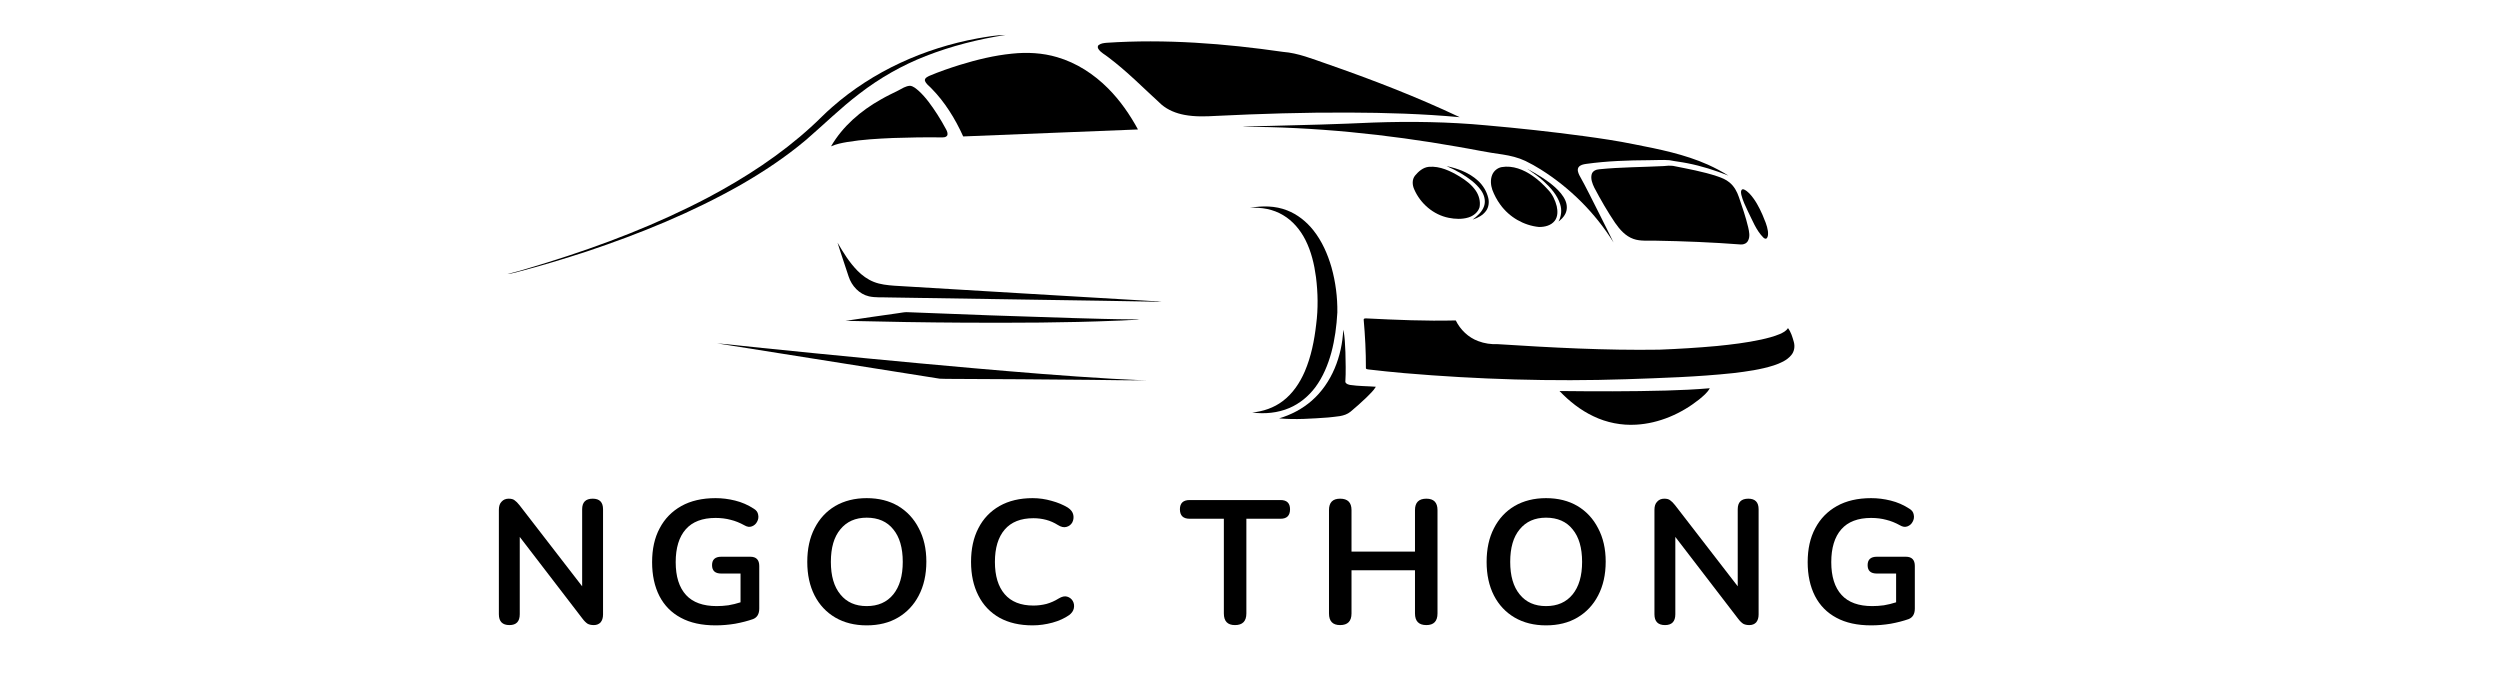 <svg xmlns="http://www.w3.org/2000/svg" xmlns:xlink="http://www.w3.org/1999/xlink" width="192" zoomAndPan="magnify" viewBox="0 0 144 39" height="52" preserveAspectRatio="xMidYMid meet" version="1.0"><defs><g/><clipPath id="804398bae3"><path d="M 29.191 2.012 L 58 2.012 L 58 16 L 29.191 16 Z M 29.191 2.012 " clip-rule="nonzero"/></clipPath><clipPath id="721f789adb"><path d="M 63 2.012 L 85 2.012 L 85 7 L 63 7 Z M 63 2.012 " clip-rule="nonzero"/></clipPath><clipPath id="fe50b85549"><path d="M 78 18 L 103.441 18 L 103.441 22 L 78 22 Z M 78 18 " clip-rule="nonzero"/></clipPath><clipPath id="6a3b6c19b3"><path d="M 73 18 L 80 18 L 80 24.512 L 73 24.512 Z M 73 18 " clip-rule="nonzero"/></clipPath><clipPath id="7394268785"><path d="M 89 22 L 99 22 L 99 24.512 L 89 24.512 Z M 89 22 " clip-rule="nonzero"/></clipPath></defs><g clip-path="url(#804398bae3)"><path fill="#000000" d="M 56.305 2.211 C 56.84 2.121 57.375 2.02 57.922 2.012 C 56.352 2.258 54.805 2.648 53.324 3.227 C 51.957 3.762 50.668 4.496 49.504 5.395 C 48.418 6.219 47.449 7.18 46.418 8.066 C 45.258 9.043 43.992 9.883 42.684 10.637 C 39.875 12.234 36.871 13.457 33.816 14.48 C 32.496 14.91 31.168 15.312 29.828 15.66 C 29.629 15.703 29.434 15.773 29.23 15.785 C 29.996 15.598 30.75 15.352 31.504 15.125 C 34.707 14.129 37.855 12.922 40.832 11.352 C 42.93 10.234 44.945 8.926 46.711 7.316 C 47.129 6.945 47.508 6.531 47.934 6.168 C 50.293 4.094 53.246 2.773 56.305 2.211 Z M 56.305 2.211 " fill-opacity="1" fill-rule="nonzero"/></g><g clip-path="url(#721f789adb)"><path fill="#000000" d="M 63.73 2.465 C 67.129 2.238 70.539 2.504 73.902 2.988 C 74.781 3.055 75.602 3.398 76.43 3.68 C 79.023 4.582 81.594 5.574 84.082 6.75 C 81.957 6.555 79.82 6.492 77.688 6.484 C 75.137 6.473 72.586 6.551 70.043 6.676 C 69.434 6.711 68.82 6.73 68.223 6.617 C 67.746 6.527 67.277 6.344 66.902 6.023 C 65.891 5.102 64.93 4.117 63.832 3.293 C 63.645 3.141 63.41 3.035 63.273 2.828 C 63.219 2.758 63.211 2.641 63.293 2.59 C 63.418 2.496 63.582 2.48 63.73 2.465 Z M 63.73 2.465 " fill-opacity="1" fill-rule="nonzero"/></g><path fill="#000000" d="M 58.297 3.09 C 59.16 3 60.051 3.043 60.891 3.293 C 62.004 3.617 63.012 4.27 63.832 5.098 C 64.52 5.789 65.082 6.602 65.547 7.457 C 62.191 7.594 58.836 7.719 55.48 7.859 C 55.02 6.84 54.422 5.871 53.637 5.078 C 53.508 4.941 53.332 4.832 53.273 4.637 C 53.262 4.488 53.426 4.422 53.535 4.367 C 54.105 4.125 54.688 3.926 55.273 3.742 C 56.262 3.438 57.27 3.191 58.297 3.09 Z M 58.297 3.09 " fill-opacity="1" fill-rule="nonzero"/><path fill="#000000" d="M 51.727 5.219 C 51.949 5.105 52.164 4.953 52.418 4.941 C 52.613 4.961 52.766 5.109 52.91 5.227 C 53.344 5.621 53.676 6.109 53.996 6.598 C 54.172 6.875 54.34 7.16 54.496 7.453 C 54.551 7.559 54.609 7.688 54.559 7.805 C 54.48 7.926 54.32 7.914 54.195 7.914 C 53.273 7.902 52.355 7.918 51.434 7.949 C 50.555 7.988 49.672 8.035 48.801 8.18 C 48.484 8.234 48.164 8.297 47.867 8.43 C 48.539 7.27 49.586 6.375 50.738 5.73 C 51.059 5.543 51.395 5.383 51.727 5.219 Z M 51.727 5.219 " fill-opacity="1" fill-rule="nonzero"/><path fill="#000000" d="M 73.074 7.254 C 75.086 7.207 77.094 7.152 79.105 7.059 C 81.273 6.984 83.445 7.016 85.605 7.219 C 87.477 7.383 89.34 7.586 91.203 7.836 C 92.184 7.969 93.164 8.113 94.133 8.312 C 95.57 8.594 97.027 8.883 98.375 9.484 C 98.781 9.668 99.176 9.875 99.555 10.113 C 98.789 9.812 98.004 9.559 97.195 9.402 C 96.852 9.332 96.504 9.297 96.16 9.227 C 95.77 9.195 95.379 9.23 94.992 9.227 C 93.777 9.234 92.562 9.273 91.359 9.441 C 91.203 9.465 91.02 9.496 90.922 9.637 C 90.836 9.777 90.902 9.945 90.965 10.082 C 91.383 10.828 91.754 11.598 92.141 12.359 C 92.406 12.898 92.684 13.43 92.941 13.969 C 91.887 12.266 90.434 10.824 88.754 9.766 C 88.465 9.586 88.172 9.418 87.863 9.27 C 87.449 9.074 87 8.969 86.551 8.898 C 85.684 8.785 84.832 8.598 83.969 8.453 C 79.863 7.73 75.703 7.305 71.535 7.301 C 72.047 7.262 72.562 7.27 73.074 7.254 Z M 73.074 7.254 " fill-opacity="1" fill-rule="nonzero"/><path fill="#000000" d="M 83.32 9.566 C 83.973 9.707 84.629 9.945 85.129 10.406 C 85.418 10.668 85.629 11.016 85.723 11.398 C 85.785 11.648 85.75 11.934 85.598 12.145 C 85.414 12.402 85.117 12.555 84.824 12.648 C 85.094 12.441 85.371 12.207 85.484 11.871 C 85.59 11.559 85.488 11.211 85.301 10.953 C 85.004 10.543 84.586 10.25 84.16 9.992 C 83.891 9.832 83.609 9.691 83.32 9.566 Z M 83.32 9.566 " fill-opacity="1" fill-rule="nonzero"/><path fill="#000000" d="M 95.824 9.566 C 96.004 9.543 96.188 9.535 96.371 9.555 C 97.227 9.73 98.098 9.879 98.93 10.16 C 99.172 10.242 99.418 10.34 99.617 10.508 C 99.883 10.723 100.051 11.031 100.16 11.352 C 100.355 11.926 100.555 12.496 100.695 13.09 C 100.75 13.34 100.816 13.621 100.688 13.863 C 100.613 14.016 100.438 14.094 100.273 14.082 C 98.633 13.957 96.988 13.891 95.348 13.863 C 94.926 13.848 94.488 13.906 94.086 13.762 C 93.629 13.602 93.297 13.223 93.027 12.832 C 92.59 12.184 92.195 11.5 91.832 10.809 C 91.719 10.574 91.613 10.305 91.68 10.043 C 91.73 9.848 91.934 9.762 92.113 9.75 C 93.348 9.625 94.59 9.629 95.824 9.566 Z M 95.824 9.566 " fill-opacity="1" fill-rule="nonzero"/><path fill="#000000" d="M 82.305 9.609 C 82.945 9.555 83.555 9.852 84.09 10.176 C 84.434 10.387 84.766 10.637 85 10.977 C 85.188 11.25 85.285 11.598 85.223 11.934 C 85.137 12.23 84.867 12.438 84.578 12.527 C 84.215 12.637 83.82 12.621 83.449 12.547 C 82.57 12.375 81.812 11.727 81.457 10.902 C 81.344 10.652 81.328 10.34 81.504 10.117 C 81.707 9.871 81.977 9.637 82.305 9.609 Z M 82.305 9.609 " fill-opacity="1" fill-rule="nonzero"/><path fill="#000000" d="M 86.496 9.625 C 87.129 9.516 87.766 9.77 88.281 10.133 C 88.613 10.359 88.906 10.641 89.176 10.938 C 89.422 11.195 89.582 11.535 89.668 11.879 C 89.73 12.16 89.734 12.484 89.551 12.719 C 89.34 12.992 88.973 13.078 88.645 13.074 C 87.766 12.988 86.93 12.504 86.414 11.781 C 86.223 11.52 86.07 11.23 85.957 10.93 C 85.863 10.652 85.84 10.34 85.953 10.066 C 86.047 9.84 86.258 9.668 86.496 9.625 Z M 86.496 9.625 " fill-opacity="1" fill-rule="nonzero"/><path fill="#000000" d="M 87.969 9.723 C 88.527 10.031 89.09 10.355 89.57 10.785 C 89.812 11.008 90.043 11.258 90.172 11.566 C 90.27 11.801 90.281 12.078 90.168 12.305 C 90.082 12.492 89.926 12.637 89.77 12.762 C 89.934 12.457 89.973 12.09 89.863 11.758 C 89.695 11.23 89.316 10.809 88.918 10.445 C 88.625 10.172 88.293 9.953 87.969 9.723 Z M 87.969 9.723 " fill-opacity="1" fill-rule="nonzero"/><path fill="#000000" d="M 100.324 10.93 C 100.34 10.922 100.375 10.906 100.391 10.895 C 100.547 10.93 100.664 11.051 100.777 11.156 C 101.102 11.508 101.328 11.938 101.52 12.375 C 101.645 12.68 101.785 12.984 101.832 13.312 C 101.844 13.457 101.859 13.625 101.754 13.734 C 101.691 13.777 101.617 13.727 101.57 13.684 C 101.148 13.262 100.938 12.68 100.672 12.156 C 100.531 11.852 100.379 11.547 100.301 11.219 C 100.285 11.125 100.258 11.008 100.324 10.93 Z M 100.324 10.93 " fill-opacity="1" fill-rule="nonzero"/><path fill="#000000" d="M 71.996 11.973 C 72.703 11.844 73.457 11.848 74.137 12.117 C 74.734 12.348 75.25 12.762 75.648 13.262 C 76.145 13.887 76.473 14.633 76.695 15.402 C 76.93 16.246 77.043 17.121 77.031 18 C 76.988 18.777 76.887 19.559 76.684 20.312 C 76.488 21.02 76.203 21.711 75.766 22.301 C 75.379 22.82 74.863 23.246 74.27 23.5 C 73.598 23.789 72.844 23.855 72.125 23.762 C 72.75 23.699 73.375 23.492 73.883 23.105 C 74.457 22.676 74.871 22.055 75.156 21.395 C 75.523 20.535 75.707 19.609 75.812 18.684 C 75.93 17.781 75.914 16.867 75.801 15.965 C 75.703 15.223 75.527 14.48 75.188 13.812 C 74.895 13.238 74.465 12.723 73.91 12.395 C 73.336 12.047 72.656 11.93 71.996 11.973 Z M 71.996 11.973 " fill-opacity="1" fill-rule="nonzero"/><path fill="#000000" d="M 48.242 13.977 C 48.574 14.551 48.926 15.121 49.391 15.594 C 49.66 15.867 49.977 16.098 50.332 16.238 C 50.707 16.387 51.113 16.426 51.512 16.457 C 56.348 16.754 61.184 17.031 66.016 17.32 C 66.312 17.348 66.609 17.332 66.898 17.383 C 64.609 17.332 62.316 17.312 60.027 17.27 C 57.082 17.227 54.141 17.176 51.199 17.133 C 50.816 17.117 50.43 17.152 50.055 17.07 C 49.492 16.941 49.055 16.469 48.879 15.922 C 48.672 15.273 48.441 14.629 48.242 13.977 Z M 48.242 13.977 " fill-opacity="1" fill-rule="nonzero"/><path fill="#000000" d="M 51.711 18.043 C 51.883 18.023 52.051 17.98 52.223 17.98 C 55.414 18.109 58.609 18.227 61.801 18.32 C 62.957 18.352 64.113 18.391 65.273 18.395 C 65.402 18.398 65.531 18.41 65.66 18.426 C 65.199 18.414 64.742 18.465 64.285 18.473 C 61.383 18.594 58.477 18.598 55.574 18.586 C 53.285 18.574 50.996 18.535 48.707 18.48 C 49.707 18.324 50.711 18.188 51.711 18.043 Z M 51.711 18.043 " fill-opacity="1" fill-rule="nonzero"/><g clip-path="url(#fe50b85549)"><path fill="#000000" d="M 78.547 18.398 C 78.57 18.328 78.648 18.34 78.707 18.34 C 80.422 18.426 82.137 18.5 83.852 18.457 C 84.117 18.996 84.578 19.438 85.137 19.645 C 85.5 19.785 85.891 19.84 86.277 19.824 C 89.375 20.023 92.477 20.188 95.578 20.141 C 96.684 20.098 97.789 20.031 98.891 19.93 C 99.746 19.844 100.602 19.742 101.445 19.559 C 101.809 19.477 102.172 19.387 102.516 19.242 C 102.691 19.164 102.879 19.074 102.988 18.898 C 103.164 19.129 103.246 19.418 103.324 19.695 C 103.398 19.957 103.352 20.254 103.172 20.461 C 102.918 20.766 102.539 20.922 102.172 21.047 C 101.414 21.289 100.617 21.398 99.828 21.492 C 97.777 21.711 95.715 21.773 93.652 21.844 C 89.391 21.984 85.125 21.855 80.879 21.492 C 80.191 21.43 79.508 21.363 78.828 21.281 C 78.773 21.266 78.684 21.277 78.676 21.203 C 78.68 20.266 78.629 19.332 78.547 18.398 Z M 78.547 18.398 " fill-opacity="1" fill-rule="nonzero"/></g><g clip-path="url(#6a3b6c19b3)"><path fill="#000000" d="M 75.559 23.078 C 76.711 22.07 77.305 20.516 77.371 18.992 C 77.473 19.414 77.469 19.852 77.496 20.281 C 77.508 20.852 77.527 21.426 77.492 21.996 C 77.52 22.117 77.664 22.148 77.762 22.172 C 78.254 22.246 78.754 22.238 79.25 22.277 C 79.109 22.516 78.898 22.695 78.711 22.891 C 78.414 23.176 78.109 23.449 77.793 23.711 C 77.434 24.008 76.941 23.988 76.504 24.047 C 75.562 24.113 74.617 24.184 73.676 24.098 C 74.363 23.895 75.016 23.555 75.559 23.078 Z M 75.559 23.078 " fill-opacity="1" fill-rule="nonzero"/></g><path fill="#000000" d="M 41.301 19.777 C 42.172 19.848 43.035 19.961 43.906 20.043 C 47.926 20.453 51.945 20.844 55.969 21.199 C 58.66 21.434 61.352 21.66 64.047 21.816 C 64.711 21.844 65.371 21.895 66.031 21.902 C 64.965 21.918 63.895 21.887 62.828 21.879 C 60.121 21.855 57.414 21.832 54.707 21.824 C 54.512 21.816 54.316 21.828 54.125 21.812 C 49.848 21.141 45.574 20.449 41.301 19.777 Z M 41.301 19.777 " fill-opacity="1" fill-rule="nonzero"/><g clip-path="url(#7394268785)"><path fill="#000000" d="M 95.973 22.496 C 96.812 22.473 97.648 22.434 98.484 22.363 C 98.34 22.629 98.098 22.816 97.871 23.008 C 96.832 23.832 95.562 24.387 94.242 24.461 C 93.398 24.512 92.543 24.344 91.781 23.977 C 91.043 23.629 90.391 23.113 89.828 22.523 C 91.875 22.547 93.926 22.551 95.973 22.496 Z M 95.973 22.496 " fill-opacity="1" fill-rule="nonzero"/></g><g fill="#000000" fill-opacity="1"><g transform="translate(27.954, 35.927)"><g><path d="M 1.391 0.078 C 0.984 0.078 0.781 -0.129 0.781 -0.547 L 0.781 -6.562 C 0.781 -6.77 0.832 -6.926 0.938 -7.031 C 1.039 -7.145 1.176 -7.203 1.344 -7.203 C 1.5 -7.203 1.613 -7.172 1.688 -7.109 C 1.77 -7.055 1.863 -6.961 1.969 -6.828 L 5.578 -2.156 L 5.578 -6.594 C 5.578 -7 5.781 -7.203 6.188 -7.203 C 6.582 -7.203 6.781 -7 6.781 -6.594 L 6.781 -0.531 C 6.781 -0.344 6.734 -0.191 6.641 -0.078 C 6.547 0.023 6.414 0.078 6.25 0.078 C 6.102 0.078 5.984 0.051 5.891 0 C 5.797 -0.062 5.695 -0.16 5.594 -0.297 L 1.984 -5 L 1.984 -0.547 C 1.984 -0.129 1.785 0.078 1.391 0.078 Z M 1.391 0.078 "/></g></g></g><g fill="#000000" fill-opacity="1"><g transform="translate(37.014, 35.927)"><g><path d="M 4.203 0.094 C 3.41 0.094 2.742 -0.051 2.203 -0.344 C 1.66 -0.633 1.25 -1.051 0.969 -1.594 C 0.688 -2.145 0.547 -2.797 0.547 -3.547 C 0.547 -4.305 0.691 -4.957 0.984 -5.5 C 1.273 -6.051 1.691 -6.477 2.234 -6.781 C 2.773 -7.082 3.43 -7.234 4.203 -7.234 C 4.578 -7.234 4.953 -7.188 5.328 -7.094 C 5.711 -7 6.07 -6.844 6.406 -6.625 C 6.551 -6.539 6.633 -6.426 6.656 -6.281 C 6.688 -6.133 6.664 -6 6.594 -5.875 C 6.531 -5.75 6.43 -5.66 6.297 -5.609 C 6.16 -5.555 6.016 -5.578 5.859 -5.672 C 5.598 -5.816 5.336 -5.922 5.078 -5.984 C 4.816 -6.055 4.523 -6.094 4.203 -6.094 C 3.441 -6.094 2.867 -5.875 2.484 -5.438 C 2.098 -5 1.906 -4.367 1.906 -3.547 C 1.906 -2.723 2.102 -2.094 2.5 -1.656 C 2.895 -1.227 3.484 -1.016 4.266 -1.016 C 4.484 -1.016 4.707 -1.031 4.938 -1.062 C 5.176 -1.102 5.41 -1.16 5.641 -1.234 L 5.641 -2.891 L 4.531 -2.891 C 4.176 -2.891 4 -3.051 4 -3.375 C 4 -3.695 4.176 -3.859 4.531 -3.859 L 6.203 -3.859 C 6.547 -3.859 6.719 -3.68 6.719 -3.328 L 6.719 -0.875 C 6.719 -0.562 6.598 -0.359 6.359 -0.266 C 6.055 -0.16 5.711 -0.07 5.328 0 C 4.953 0.062 4.578 0.094 4.203 0.094 Z M 4.203 0.094 "/></g></g></g><g fill="#000000" fill-opacity="1"><g transform="translate(45.952, 35.927)"><g><path d="M 3.969 0.094 C 3.281 0.094 2.676 -0.055 2.156 -0.359 C 1.645 -0.66 1.25 -1.082 0.969 -1.625 C 0.688 -2.176 0.547 -2.82 0.547 -3.562 C 0.547 -4.312 0.688 -4.957 0.969 -5.5 C 1.25 -6.051 1.645 -6.477 2.156 -6.781 C 2.676 -7.082 3.281 -7.234 3.969 -7.234 C 4.664 -7.234 5.27 -7.082 5.781 -6.781 C 6.289 -6.477 6.688 -6.051 6.969 -5.5 C 7.258 -4.957 7.406 -4.316 7.406 -3.578 C 7.406 -2.828 7.258 -2.176 6.969 -1.625 C 6.688 -1.082 6.289 -0.66 5.781 -0.359 C 5.27 -0.055 4.664 0.094 3.969 0.094 Z M 3.969 -1.016 C 4.625 -1.016 5.133 -1.238 5.5 -1.688 C 5.863 -2.133 6.047 -2.758 6.047 -3.562 C 6.047 -4.375 5.863 -5 5.5 -5.438 C 5.145 -5.883 4.633 -6.109 3.969 -6.109 C 3.32 -6.109 2.816 -5.883 2.453 -5.438 C 2.086 -5 1.906 -4.375 1.906 -3.562 C 1.906 -2.758 2.086 -2.133 2.453 -1.688 C 2.816 -1.238 3.32 -1.016 3.969 -1.016 Z M 3.969 -1.016 "/></g></g></g><g fill="#000000" fill-opacity="1"><g transform="translate(55.385, 35.927)"><g><path d="M 4.094 0.094 C 3.352 0.094 2.719 -0.051 2.188 -0.344 C 1.656 -0.645 1.25 -1.07 0.969 -1.625 C 0.688 -2.176 0.547 -2.82 0.547 -3.562 C 0.547 -4.312 0.688 -4.957 0.969 -5.5 C 1.25 -6.051 1.656 -6.477 2.188 -6.781 C 2.719 -7.082 3.352 -7.234 4.094 -7.234 C 4.469 -7.234 4.832 -7.18 5.188 -7.078 C 5.539 -6.984 5.852 -6.852 6.125 -6.688 C 6.301 -6.57 6.406 -6.43 6.438 -6.266 C 6.469 -6.109 6.445 -5.961 6.375 -5.828 C 6.301 -5.703 6.191 -5.617 6.047 -5.578 C 5.898 -5.535 5.734 -5.57 5.547 -5.688 C 5.336 -5.82 5.113 -5.922 4.875 -5.984 C 4.633 -6.047 4.391 -6.078 4.141 -6.078 C 3.41 -6.078 2.859 -5.859 2.484 -5.422 C 2.109 -4.984 1.922 -4.363 1.922 -3.562 C 1.922 -2.758 2.109 -2.141 2.484 -1.703 C 2.859 -1.266 3.41 -1.047 4.141 -1.047 C 4.391 -1.047 4.641 -1.078 4.891 -1.141 C 5.141 -1.211 5.375 -1.316 5.594 -1.453 C 5.781 -1.566 5.941 -1.602 6.078 -1.562 C 6.223 -1.52 6.332 -1.438 6.406 -1.312 C 6.477 -1.188 6.5 -1.047 6.469 -0.891 C 6.438 -0.742 6.348 -0.613 6.203 -0.5 C 5.93 -0.312 5.609 -0.164 5.234 -0.062 C 4.859 0.039 4.477 0.094 4.094 0.094 Z M 4.094 0.094 "/></g></g></g><g fill="#000000" fill-opacity="1"><g transform="translate(63.757, 35.927)"><g/></g></g><g fill="#000000" fill-opacity="1"><g transform="translate(67.994, 35.927)"><g><path d="M 3.141 0.078 C 2.711 0.078 2.5 -0.145 2.5 -0.594 L 2.5 -6.047 L 0.531 -6.047 C 0.156 -6.047 -0.031 -6.227 -0.031 -6.594 C -0.031 -6.945 0.156 -7.125 0.531 -7.125 L 5.766 -7.125 C 6.129 -7.125 6.312 -6.945 6.312 -6.594 C 6.312 -6.227 6.129 -6.047 5.766 -6.047 L 3.797 -6.047 L 3.797 -0.594 C 3.797 -0.145 3.578 0.078 3.141 0.078 Z M 3.141 0.078 "/></g></g></g><g fill="#000000" fill-opacity="1"><g transform="translate(75.769, 35.927)"><g><path d="M 1.422 0.078 C 0.992 0.078 0.781 -0.145 0.781 -0.594 L 0.781 -6.547 C 0.781 -6.984 0.992 -7.203 1.422 -7.203 C 1.859 -7.203 2.078 -6.984 2.078 -6.547 L 2.078 -4.156 L 5.734 -4.156 L 5.734 -6.547 C 5.734 -6.984 5.953 -7.203 6.391 -7.203 C 6.816 -7.203 7.031 -6.984 7.031 -6.547 L 7.031 -0.594 C 7.031 -0.145 6.816 0.078 6.391 0.078 C 5.953 0.078 5.734 -0.145 5.734 -0.594 L 5.734 -3.078 L 2.078 -3.078 L 2.078 -0.594 C 2.078 -0.145 1.859 0.078 1.422 0.078 Z M 1.422 0.078 "/></g></g></g><g fill="#000000" fill-opacity="1"><g transform="translate(85.082, 35.927)"><g><path d="M 3.969 0.094 C 3.281 0.094 2.676 -0.055 2.156 -0.359 C 1.645 -0.66 1.25 -1.082 0.969 -1.625 C 0.688 -2.176 0.547 -2.82 0.547 -3.562 C 0.547 -4.312 0.688 -4.957 0.969 -5.5 C 1.25 -6.051 1.645 -6.477 2.156 -6.781 C 2.676 -7.082 3.281 -7.234 3.969 -7.234 C 4.664 -7.234 5.27 -7.082 5.781 -6.781 C 6.289 -6.477 6.688 -6.051 6.969 -5.5 C 7.258 -4.957 7.406 -4.316 7.406 -3.578 C 7.406 -2.828 7.258 -2.176 6.969 -1.625 C 6.688 -1.082 6.289 -0.66 5.781 -0.359 C 5.27 -0.055 4.664 0.094 3.969 0.094 Z M 3.969 -1.016 C 4.625 -1.016 5.133 -1.238 5.5 -1.688 C 5.863 -2.133 6.047 -2.758 6.047 -3.562 C 6.047 -4.375 5.863 -5 5.5 -5.438 C 5.145 -5.883 4.633 -6.109 3.969 -6.109 C 3.32 -6.109 2.816 -5.883 2.453 -5.438 C 2.086 -5 1.906 -4.375 1.906 -3.562 C 1.906 -2.758 2.086 -2.133 2.453 -1.688 C 2.816 -1.238 3.32 -1.016 3.969 -1.016 Z M 3.969 -1.016 "/></g></g></g><g fill="#000000" fill-opacity="1"><g transform="translate(94.515, 35.927)"><g><path d="M 1.391 0.078 C 0.984 0.078 0.781 -0.129 0.781 -0.547 L 0.781 -6.562 C 0.781 -6.77 0.832 -6.926 0.938 -7.031 C 1.039 -7.145 1.176 -7.203 1.344 -7.203 C 1.5 -7.203 1.613 -7.172 1.688 -7.109 C 1.77 -7.055 1.863 -6.961 1.969 -6.828 L 5.578 -2.156 L 5.578 -6.594 C 5.578 -7 5.781 -7.203 6.188 -7.203 C 6.582 -7.203 6.781 -7 6.781 -6.594 L 6.781 -0.531 C 6.781 -0.344 6.734 -0.191 6.641 -0.078 C 6.547 0.023 6.414 0.078 6.25 0.078 C 6.102 0.078 5.984 0.051 5.891 0 C 5.797 -0.062 5.695 -0.16 5.594 -0.297 L 1.984 -5 L 1.984 -0.547 C 1.984 -0.129 1.785 0.078 1.391 0.078 Z M 1.391 0.078 "/></g></g></g><g fill="#000000" fill-opacity="1"><g transform="translate(103.575, 35.927)"><g><path d="M 4.203 0.094 C 3.41 0.094 2.742 -0.051 2.203 -0.344 C 1.66 -0.633 1.25 -1.051 0.969 -1.594 C 0.688 -2.145 0.547 -2.797 0.547 -3.547 C 0.547 -4.305 0.691 -4.957 0.984 -5.5 C 1.273 -6.051 1.691 -6.477 2.234 -6.781 C 2.773 -7.082 3.43 -7.234 4.203 -7.234 C 4.578 -7.234 4.953 -7.188 5.328 -7.094 C 5.711 -7 6.07 -6.844 6.406 -6.625 C 6.551 -6.539 6.633 -6.426 6.656 -6.281 C 6.688 -6.133 6.664 -6 6.594 -5.875 C 6.531 -5.75 6.43 -5.66 6.297 -5.609 C 6.16 -5.555 6.016 -5.578 5.859 -5.672 C 5.598 -5.816 5.336 -5.922 5.078 -5.984 C 4.816 -6.055 4.523 -6.094 4.203 -6.094 C 3.441 -6.094 2.867 -5.875 2.484 -5.438 C 2.098 -5 1.906 -4.367 1.906 -3.547 C 1.906 -2.723 2.102 -2.094 2.5 -1.656 C 2.895 -1.227 3.484 -1.016 4.266 -1.016 C 4.484 -1.016 4.707 -1.031 4.938 -1.062 C 5.176 -1.102 5.41 -1.16 5.641 -1.234 L 5.641 -2.891 L 4.531 -2.891 C 4.176 -2.891 4 -3.051 4 -3.375 C 4 -3.695 4.176 -3.859 4.531 -3.859 L 6.203 -3.859 C 6.547 -3.859 6.719 -3.68 6.719 -3.328 L 6.719 -0.875 C 6.719 -0.562 6.598 -0.359 6.359 -0.266 C 6.055 -0.16 5.711 -0.07 5.328 0 C 4.953 0.062 4.578 0.094 4.203 0.094 Z M 4.203 0.094 "/></g></g></g></svg>